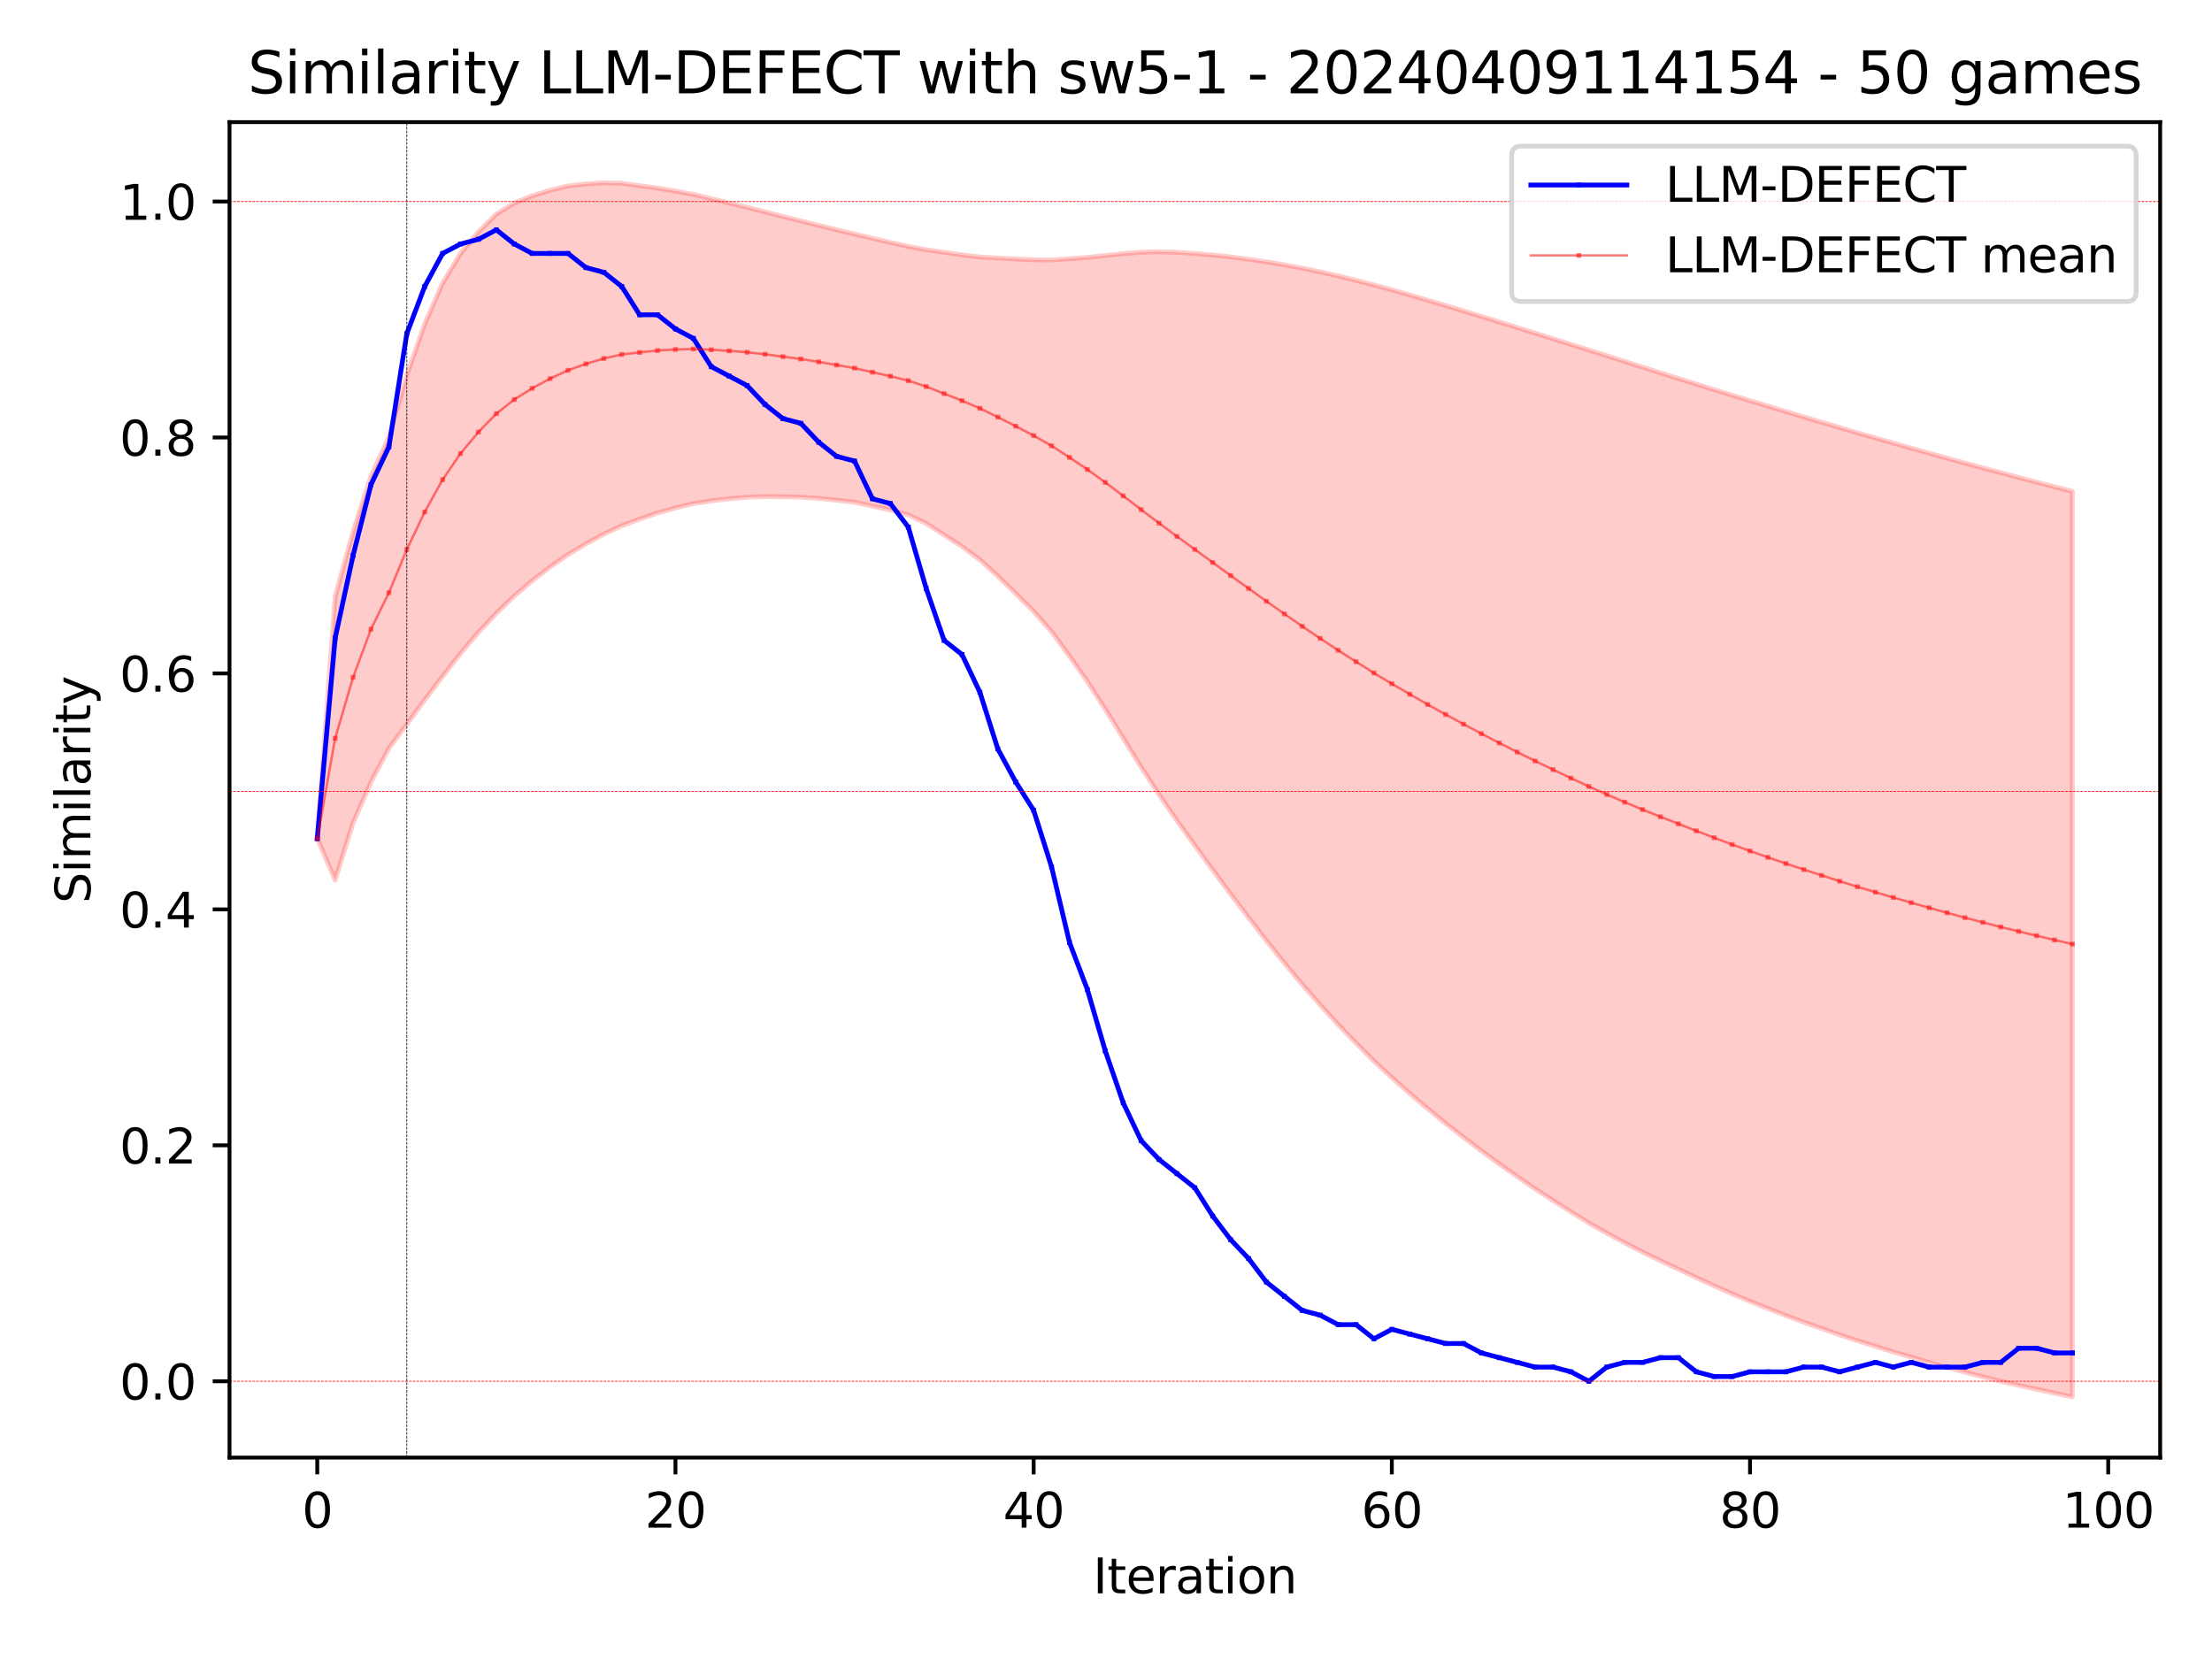 <?xml version="1.0" encoding="utf-8" standalone="no"?>
<!DOCTYPE svg PUBLIC "-//W3C//DTD SVG 1.1//EN"
  "http://www.w3.org/Graphics/SVG/1.1/DTD/svg11.dtd">
<svg xmlns:xlink="http://www.w3.org/1999/xlink" width="460.8pt" height="345.6pt" viewBox="0 0 460.8 345.6" xmlns="http://www.w3.org/2000/svg" version="1.1">
 <defs>
  <style type="text/css">*{stroke-linejoin: round; stroke-linecap: butt}</style>
 </defs>
 <g id="figure_1">
  <g id="patch_1">
   <path d="M 0 345.6 
L 460.8 345.6 
L 460.8 0 
L 0 0 
z
" style="fill: #ffffff"/>
  </g>
  <g id="axes_1">
   <g id="patch_2">
    <path d="M 47.81 303.64 
L 450 303.64 
L 450 25.44 
L 47.81 25.44 
z
" style="fill: #ffffff"/>
   </g>
   <g id="PolyCollection_1">
    <defs>
     <path id="m335856dd27" d="M 66.091 -170.91 
L 66.091 -170.91 
L 69.822 -221.342 
L 73.553 -234.829 
L 77.284 -246.41 
L 81.015 -254.537 
L 84.746 -267.532 
L 88.477 -278.115 
L 92.208 -286.637 
L 95.938 -292.795 
L 99.669 -297.332 
L 103.4 -301.007 
L 107.131 -303.309 
L 110.862 -304.806 
L 114.593 -305.964 
L 118.324 -306.871 
L 122.055 -307.289 
L 125.786 -307.515 
L 129.517 -307.431 
L 133.247 -306.913 
L 136.978 -306.425 
L 140.709 -305.796 
L 144.44 -305.11 
L 148.171 -304.219 
L 151.902 -303.318 
L 155.633 -302.415 
L 159.364 -301.464 
L 163.095 -300.505 
L 166.825 -299.583 
L 170.556 -298.65 
L 174.287 -297.73 
L 178.018 -296.843 
L 181.749 -295.956 
L 185.48 -295.098 
L 189.211 -294.272 
L 192.942 -293.577 
L 196.673 -293.047 
L 200.403 -292.51 
L 204.134 -292.077 
L 207.865 -291.849 
L 211.596 -291.659 
L 215.327 -291.468 
L 219.058 -291.447 
L 222.789 -291.702 
L 226.52 -291.981 
L 230.251 -292.37 
L 233.981 -292.768 
L 237.712 -293.065 
L 241.443 -293.155 
L 245.174 -293.052 
L 248.905 -292.793 
L 252.636 -292.474 
L 256.367 -292.078 
L 260.098 -291.596 
L 263.829 -291.06 
L 267.559 -290.439 
L 271.29 -289.747 
L 275.021 -288.963 
L 278.752 -288.118 
L 282.483 -287.196 
L 286.214 -286.247 
L 289.945 -285.218 
L 293.676 -284.156 
L 297.407 -283.068 
L 301.137 -281.958 
L 304.868 -280.822 
L 308.599 -279.682 
L 312.33 -278.53 
L 316.061 -277.371 
L 319.792 -276.206 
L 323.523 -275.032 
L 327.254 -273.857 
L 330.985 -272.687 
L 334.715 -271.499 
L 338.446 -270.308 
L 342.177 -269.12 
L 345.908 -267.933 
L 349.639 -266.752 
L 353.37 -265.586 
L 357.101 -264.429 
L 360.832 -263.278 
L 364.563 -262.133 
L 368.293 -260.995 
L 372.024 -259.867 
L 375.755 -258.746 
L 379.486 -257.636 
L 383.217 -256.537 
L 386.948 -255.447 
L 390.679 -254.367 
L 394.41 -253.299 
L 398.141 -252.242 
L 401.872 -251.196 
L 405.602 -250.161 
L 409.333 -249.137 
L 413.064 -248.124 
L 416.795 -247.123 
L 420.526 -246.134 
L 424.257 -245.158 
L 427.988 -244.192 
L 431.719 -243.237 
L 431.719 -54.605 
L 431.719 -54.605 
L 427.988 -55.389 
L 424.257 -56.197 
L 420.526 -57.01 
L 416.795 -57.85 
L 413.064 -58.778 
L 409.333 -59.736 
L 405.602 -60.748 
L 401.872 -61.793 
L 398.141 -62.873 
L 394.41 -63.968 
L 390.679 -65.123 
L 386.948 -66.295 
L 383.217 -67.532 
L 379.486 -68.838 
L 375.755 -70.166 
L 372.024 -71.543 
L 368.293 -72.997 
L 364.563 -74.506 
L 360.832 -76.072 
L 357.101 -77.727 
L 353.37 -79.448 
L 349.639 -81.209 
L 345.908 -82.954 
L 342.177 -84.772 
L 338.446 -86.696 
L 334.715 -88.703 
L 330.985 -90.829 
L 327.254 -93.149 
L 323.523 -95.507 
L 319.792 -97.94 
L 316.061 -100.489 
L 312.33 -103.125 
L 308.599 -105.854 
L 304.868 -108.683 
L 301.137 -111.579 
L 297.407 -114.629 
L 293.676 -117.803 
L 289.945 -121.112 
L 286.214 -124.566 
L 282.483 -128.318 
L 278.752 -132.158 
L 275.021 -136.243 
L 271.29 -140.494 
L 267.559 -144.984 
L 263.829 -149.628 
L 260.098 -154.444 
L 256.367 -159.331 
L 252.636 -164.361 
L 248.905 -169.487 
L 245.174 -174.656 
L 241.443 -180.084 
L 237.712 -185.815 
L 233.981 -191.827 
L 230.251 -197.845 
L 226.52 -203.616 
L 222.789 -208.935 
L 219.058 -214.001 
L 215.327 -218.259 
L 211.596 -221.97 
L 207.865 -225.581 
L 204.134 -228.991 
L 200.403 -231.755 
L 196.673 -234.156 
L 192.942 -236.564 
L 189.211 -238.342 
L 185.48 -239.366 
L 181.749 -240.166 
L 178.018 -240.981 
L 174.287 -241.385 
L 170.556 -241.776 
L 166.825 -242.038 
L 163.095 -242.108 
L 159.364 -242.142 
L 155.633 -242.027 
L 151.902 -241.702 
L 148.171 -241.26 
L 144.44 -240.689 
L 140.709 -239.792 
L 136.978 -238.735 
L 133.247 -237.463 
L 129.517 -236.074 
L 125.786 -234.323 
L 122.055 -232.304 
L 118.324 -230.048 
L 114.593 -227.477 
L 110.862 -224.622 
L 107.131 -221.437 
L 103.4 -217.849 
L 99.669 -213.865 
L 95.938 -209.478 
L 92.208 -204.727 
L 88.477 -199.785 
L 84.746 -194.709 
L 81.015 -189.715 
L 77.284 -182.655 
L 73.553 -174.165 
L 69.822 -162.258 
L 66.091 -170.91 
z
" style="stroke: #ff0000; stroke-opacity: 0.2"/>
    </defs>
    <g clip-path="url(#p6f18c25ecb)">
     <use xlink:href="#m335856dd27" x="0" y="345.6" style="fill: #ff0000; fill-opacity: 0.2; stroke: #ff0000; stroke-opacity: 0.2"/>
    </g>
   </g>
   <g id="matplotlib.axis_1">
    <g id="xtick_1">
     <g id="line2d_1">
      <defs>
       <path id="mb0221b4016" d="M 0 0 
L 0 3.5 
" style="stroke: #000000; stroke-width: 0.8"/>
      </defs>
      <g>
       <use xlink:href="#mb0221b4016" x="66.091" y="303.64" style="stroke: #000000; stroke-width: 0.8"/>
      </g>
     </g>
     <g id="text_1">
      <!-- 0 -->
      <g transform="translate(62.91 318.238) scale(0.1 -0.1)">
       <defs>
        <path id="DejaVuSans-30" d="M 2034 4250 
Q 1547 4250 1301 3770 
Q 1056 3291 1056 2328 
Q 1056 1369 1301 889 
Q 1547 409 2034 409 
Q 2525 409 2770 889 
Q 3016 1369 3016 2328 
Q 3016 3291 2770 3770 
Q 2525 4250 2034 4250 
z
M 2034 4750 
Q 2819 4750 3233 4129 
Q 3647 3509 3647 2328 
Q 3647 1150 3233 529 
Q 2819 -91 2034 -91 
Q 1250 -91 836 529 
Q 422 1150 422 2328 
Q 422 3509 836 4129 
Q 1250 4750 2034 4750 
z
" transform="scale(0.016)"/>
       </defs>
       <use xlink:href="#DejaVuSans-30"/>
      </g>
     </g>
    </g>
    <g id="xtick_2">
     <g id="line2d_2">
      <g>
       <use xlink:href="#mb0221b4016" x="140.709" y="303.64" style="stroke: #000000; stroke-width: 0.8"/>
      </g>
     </g>
     <g id="text_2">
      <!-- 20 -->
      <g transform="translate(134.347 318.238) scale(0.1 -0.1)">
       <defs>
        <path id="DejaVuSans-32" d="M 1228 531 
L 3431 531 
L 3431 0 
L 469 0 
L 469 531 
Q 828 903 1448 1529 
Q 2069 2156 2228 2338 
Q 2531 2678 2651 2914 
Q 2772 3150 2772 3378 
Q 2772 3750 2511 3984 
Q 2250 4219 1831 4219 
Q 1534 4219 1204 4116 
Q 875 4013 500 3803 
L 500 4441 
Q 881 4594 1212 4672 
Q 1544 4750 1819 4750 
Q 2544 4750 2975 4387 
Q 3406 4025 3406 3419 
Q 3406 3131 3298 2873 
Q 3191 2616 2906 2266 
Q 2828 2175 2409 1742 
Q 1991 1309 1228 531 
z
" transform="scale(0.016)"/>
       </defs>
       <use xlink:href="#DejaVuSans-32"/>
       <use xlink:href="#DejaVuSans-30" x="63.623"/>
      </g>
     </g>
    </g>
    <g id="xtick_3">
     <g id="line2d_3">
      <g>
       <use xlink:href="#mb0221b4016" x="215.327" y="303.64" style="stroke: #000000; stroke-width: 0.8"/>
      </g>
     </g>
     <g id="text_3">
      <!-- 40 -->
      <g transform="translate(208.964 318.238) scale(0.1 -0.1)">
       <defs>
        <path id="DejaVuSans-34" d="M 2419 4116 
L 825 1625 
L 2419 1625 
L 2419 4116 
z
M 2253 4666 
L 3047 4666 
L 3047 1625 
L 3713 1625 
L 3713 1100 
L 3047 1100 
L 3047 0 
L 2419 0 
L 2419 1100 
L 313 1100 
L 313 1709 
L 2253 4666 
z
" transform="scale(0.016)"/>
       </defs>
       <use xlink:href="#DejaVuSans-34"/>
       <use xlink:href="#DejaVuSans-30" x="63.623"/>
      </g>
     </g>
    </g>
    <g id="xtick_4">
     <g id="line2d_4">
      <g>
       <use xlink:href="#mb0221b4016" x="289.945" y="303.64" style="stroke: #000000; stroke-width: 0.8"/>
      </g>
     </g>
     <g id="text_4">
      <!-- 60 -->
      <g transform="translate(283.582 318.238) scale(0.1 -0.1)">
       <defs>
        <path id="DejaVuSans-36" d="M 2113 2584 
Q 1688 2584 1439 2293 
Q 1191 2003 1191 1497 
Q 1191 994 1439 701 
Q 1688 409 2113 409 
Q 2538 409 2786 701 
Q 3034 994 3034 1497 
Q 3034 2003 2786 2293 
Q 2538 2584 2113 2584 
z
M 3366 4563 
L 3366 3988 
Q 3128 4100 2886 4159 
Q 2644 4219 2406 4219 
Q 1781 4219 1451 3797 
Q 1122 3375 1075 2522 
Q 1259 2794 1537 2939 
Q 1816 3084 2150 3084 
Q 2853 3084 3261 2657 
Q 3669 2231 3669 1497 
Q 3669 778 3244 343 
Q 2819 -91 2113 -91 
Q 1303 -91 875 529 
Q 447 1150 447 2328 
Q 447 3434 972 4092 
Q 1497 4750 2381 4750 
Q 2619 4750 2861 4703 
Q 3103 4656 3366 4563 
z
" transform="scale(0.016)"/>
       </defs>
       <use xlink:href="#DejaVuSans-36"/>
       <use xlink:href="#DejaVuSans-30" x="63.623"/>
      </g>
     </g>
    </g>
    <g id="xtick_5">
     <g id="line2d_5">
      <g>
       <use xlink:href="#mb0221b4016" x="364.563" y="303.64" style="stroke: #000000; stroke-width: 0.8"/>
      </g>
     </g>
     <g id="text_5">
      <!-- 80 -->
      <g transform="translate(358.2 318.238) scale(0.1 -0.1)">
       <defs>
        <path id="DejaVuSans-38" d="M 2034 2216 
Q 1584 2216 1326 1975 
Q 1069 1734 1069 1313 
Q 1069 891 1326 650 
Q 1584 409 2034 409 
Q 2484 409 2743 651 
Q 3003 894 3003 1313 
Q 3003 1734 2745 1975 
Q 2488 2216 2034 2216 
z
M 1403 2484 
Q 997 2584 770 2862 
Q 544 3141 544 3541 
Q 544 4100 942 4425 
Q 1341 4750 2034 4750 
Q 2731 4750 3128 4425 
Q 3525 4100 3525 3541 
Q 3525 3141 3298 2862 
Q 3072 2584 2669 2484 
Q 3125 2378 3379 2068 
Q 3634 1759 3634 1313 
Q 3634 634 3220 271 
Q 2806 -91 2034 -91 
Q 1263 -91 848 271 
Q 434 634 434 1313 
Q 434 1759 690 2068 
Q 947 2378 1403 2484 
z
M 1172 3481 
Q 1172 3119 1398 2916 
Q 1625 2713 2034 2713 
Q 2441 2713 2670 2916 
Q 2900 3119 2900 3481 
Q 2900 3844 2670 4047 
Q 2441 4250 2034 4250 
Q 1625 4250 1398 4047 
Q 1172 3844 1172 3481 
z
" transform="scale(0.016)"/>
       </defs>
       <use xlink:href="#DejaVuSans-38"/>
       <use xlink:href="#DejaVuSans-30" x="63.623"/>
      </g>
     </g>
    </g>
    <g id="xtick_6">
     <g id="line2d_6">
      <g>
       <use xlink:href="#mb0221b4016" x="439.18" y="303.64" style="stroke: #000000; stroke-width: 0.8"/>
      </g>
     </g>
     <g id="text_6">
      <!-- 100 -->
      <g transform="translate(429.637 318.238) scale(0.1 -0.1)">
       <defs>
        <path id="DejaVuSans-31" d="M 794 531 
L 1825 531 
L 1825 4091 
L 703 3866 
L 703 4441 
L 1819 4666 
L 2450 4666 
L 2450 531 
L 3481 531 
L 3481 0 
L 794 0 
L 794 531 
z
" transform="scale(0.016)"/>
       </defs>
       <use xlink:href="#DejaVuSans-31"/>
       <use xlink:href="#DejaVuSans-30" x="63.623"/>
       <use xlink:href="#DejaVuSans-30" x="127.246"/>
      </g>
     </g>
    </g>
    <g id="text_7">
     <!-- Iteration -->
     <g transform="translate(227.696 331.917) scale(0.1 -0.1)">
      <defs>
       <path id="DejaVuSans-49" d="M 628 4666 
L 1259 4666 
L 1259 0 
L 628 0 
L 628 4666 
z
" transform="scale(0.016)"/>
       <path id="DejaVuSans-74" d="M 1172 4494 
L 1172 3500 
L 2356 3500 
L 2356 3053 
L 1172 3053 
L 1172 1153 
Q 1172 725 1289 603 
Q 1406 481 1766 481 
L 2356 481 
L 2356 0 
L 1766 0 
Q 1100 0 847 248 
Q 594 497 594 1153 
L 594 3053 
L 172 3053 
L 172 3500 
L 594 3500 
L 594 4494 
L 1172 4494 
z
" transform="scale(0.016)"/>
       <path id="DejaVuSans-65" d="M 3597 1894 
L 3597 1613 
L 953 1613 
Q 991 1019 1311 708 
Q 1631 397 2203 397 
Q 2534 397 2845 478 
Q 3156 559 3463 722 
L 3463 178 
Q 3153 47 2828 -22 
Q 2503 -91 2169 -91 
Q 1331 -91 842 396 
Q 353 884 353 1716 
Q 353 2575 817 3079 
Q 1281 3584 2069 3584 
Q 2775 3584 3186 3129 
Q 3597 2675 3597 1894 
z
M 3022 2063 
Q 3016 2534 2758 2815 
Q 2500 3097 2075 3097 
Q 1594 3097 1305 2825 
Q 1016 2553 972 2059 
L 3022 2063 
z
" transform="scale(0.016)"/>
       <path id="DejaVuSans-72" d="M 2631 2963 
Q 2534 3019 2420 3045 
Q 2306 3072 2169 3072 
Q 1681 3072 1420 2755 
Q 1159 2438 1159 1844 
L 1159 0 
L 581 0 
L 581 3500 
L 1159 3500 
L 1159 2956 
Q 1341 3275 1631 3429 
Q 1922 3584 2338 3584 
Q 2397 3584 2469 3576 
Q 2541 3569 2628 3553 
L 2631 2963 
z
" transform="scale(0.016)"/>
       <path id="DejaVuSans-61" d="M 2194 1759 
Q 1497 1759 1228 1600 
Q 959 1441 959 1056 
Q 959 750 1161 570 
Q 1363 391 1709 391 
Q 2188 391 2477 730 
Q 2766 1069 2766 1631 
L 2766 1759 
L 2194 1759 
z
M 3341 1997 
L 3341 0 
L 2766 0 
L 2766 531 
Q 2569 213 2275 61 
Q 1981 -91 1556 -91 
Q 1019 -91 701 211 
Q 384 513 384 1019 
Q 384 1609 779 1909 
Q 1175 2209 1959 2209 
L 2766 2209 
L 2766 2266 
Q 2766 2663 2505 2880 
Q 2244 3097 1772 3097 
Q 1472 3097 1187 3025 
Q 903 2953 641 2809 
L 641 3341 
Q 956 3463 1253 3523 
Q 1550 3584 1831 3584 
Q 2591 3584 2966 3190 
Q 3341 2797 3341 1997 
z
" transform="scale(0.016)"/>
       <path id="DejaVuSans-69" d="M 603 3500 
L 1178 3500 
L 1178 0 
L 603 0 
L 603 3500 
z
M 603 4863 
L 1178 4863 
L 1178 4134 
L 603 4134 
L 603 4863 
z
" transform="scale(0.016)"/>
       <path id="DejaVuSans-6f" d="M 1959 3097 
Q 1497 3097 1228 2736 
Q 959 2375 959 1747 
Q 959 1119 1226 758 
Q 1494 397 1959 397 
Q 2419 397 2687 759 
Q 2956 1122 2956 1747 
Q 2956 2369 2687 2733 
Q 2419 3097 1959 3097 
z
M 1959 3584 
Q 2709 3584 3137 3096 
Q 3566 2609 3566 1747 
Q 3566 888 3137 398 
Q 2709 -91 1959 -91 
Q 1206 -91 779 398 
Q 353 888 353 1747 
Q 353 2609 779 3096 
Q 1206 3584 1959 3584 
z
" transform="scale(0.016)"/>
       <path id="DejaVuSans-6e" d="M 3513 2113 
L 3513 0 
L 2938 0 
L 2938 2094 
Q 2938 2591 2744 2837 
Q 2550 3084 2163 3084 
Q 1697 3084 1428 2787 
Q 1159 2491 1159 1978 
L 1159 0 
L 581 0 
L 581 3500 
L 1159 3500 
L 1159 2956 
Q 1366 3272 1645 3428 
Q 1925 3584 2291 3584 
Q 2894 3584 3203 3211 
Q 3513 2838 3513 2113 
z
" transform="scale(0.016)"/>
      </defs>
      <use xlink:href="#DejaVuSans-49"/>
      <use xlink:href="#DejaVuSans-74" x="29.492"/>
      <use xlink:href="#DejaVuSans-65" x="68.701"/>
      <use xlink:href="#DejaVuSans-72" x="130.225"/>
      <use xlink:href="#DejaVuSans-61" x="171.338"/>
      <use xlink:href="#DejaVuSans-74" x="232.617"/>
      <use xlink:href="#DejaVuSans-69" x="271.826"/>
      <use xlink:href="#DejaVuSans-6f" x="299.609"/>
      <use xlink:href="#DejaVuSans-6e" x="360.791"/>
     </g>
    </g>
   </g>
   <g id="matplotlib.axis_2">
    <g id="ytick_1">
     <g id="line2d_7">
      <defs>
       <path id="m6aa9e6d5cc" d="M 0 0 
L -3.5 0 
" style="stroke: #000000; stroke-width: 0.8"/>
      </defs>
      <g>
       <use xlink:href="#m6aa9e6d5cc" x="47.81" y="287.738" style="stroke: #000000; stroke-width: 0.8"/>
      </g>
     </g>
     <g id="text_8">
      <!-- 0.0 -->
      <g transform="translate(24.907 291.537) scale(0.1 -0.1)">
       <defs>
        <path id="DejaVuSans-2e" d="M 684 794 
L 1344 794 
L 1344 0 
L 684 0 
L 684 794 
z
" transform="scale(0.016)"/>
       </defs>
       <use xlink:href="#DejaVuSans-30"/>
       <use xlink:href="#DejaVuSans-2e" x="63.623"/>
       <use xlink:href="#DejaVuSans-30" x="95.41"/>
      </g>
     </g>
    </g>
    <g id="ytick_2">
     <g id="line2d_8">
      <g>
       <use xlink:href="#m6aa9e6d5cc" x="47.81" y="238.587" style="stroke: #000000; stroke-width: 0.8"/>
      </g>
     </g>
     <g id="text_9">
      <!-- 0.2 -->
      <g transform="translate(24.907 242.386) scale(0.1 -0.1)">
       <use xlink:href="#DejaVuSans-30"/>
       <use xlink:href="#DejaVuSans-2e" x="63.623"/>
       <use xlink:href="#DejaVuSans-32" x="95.41"/>
      </g>
     </g>
    </g>
    <g id="ytick_3">
     <g id="line2d_9">
      <g>
       <use xlink:href="#m6aa9e6d5cc" x="47.81" y="189.435" style="stroke: #000000; stroke-width: 0.8"/>
      </g>
     </g>
     <g id="text_10">
      <!-- 0.4 -->
      <g transform="translate(24.907 193.234) scale(0.1 -0.1)">
       <use xlink:href="#DejaVuSans-30"/>
       <use xlink:href="#DejaVuSans-2e" x="63.623"/>
       <use xlink:href="#DejaVuSans-34" x="95.41"/>
      </g>
     </g>
    </g>
    <g id="ytick_4">
     <g id="line2d_10">
      <g>
       <use xlink:href="#m6aa9e6d5cc" x="47.81" y="140.284" style="stroke: #000000; stroke-width: 0.8"/>
      </g>
     </g>
     <g id="text_11">
      <!-- 0.6 -->
      <g transform="translate(24.907 144.083) scale(0.1 -0.1)">
       <use xlink:href="#DejaVuSans-30"/>
       <use xlink:href="#DejaVuSans-2e" x="63.623"/>
       <use xlink:href="#DejaVuSans-36" x="95.41"/>
      </g>
     </g>
    </g>
    <g id="ytick_5">
     <g id="line2d_11">
      <g>
       <use xlink:href="#m6aa9e6d5cc" x="47.81" y="91.132" style="stroke: #000000; stroke-width: 0.8"/>
      </g>
     </g>
     <g id="text_12">
      <!-- 0.8 -->
      <g transform="translate(24.907 94.932) scale(0.1 -0.1)">
       <use xlink:href="#DejaVuSans-30"/>
       <use xlink:href="#DejaVuSans-2e" x="63.623"/>
       <use xlink:href="#DejaVuSans-38" x="95.41"/>
      </g>
     </g>
    </g>
    <g id="ytick_6">
     <g id="line2d_12">
      <g>
       <use xlink:href="#m6aa9e6d5cc" x="47.81" y="41.981" style="stroke: #000000; stroke-width: 0.8"/>
      </g>
     </g>
     <g id="text_13">
      <!-- 1.0 -->
      <g transform="translate(24.907 45.78) scale(0.1 -0.1)">
       <use xlink:href="#DejaVuSans-31"/>
       <use xlink:href="#DejaVuSans-2e" x="63.623"/>
       <use xlink:href="#DejaVuSans-30" x="95.41"/>
      </g>
     </g>
    </g>
    <g id="text_14">
     <!-- Similarity -->
     <g transform="translate(18.827 188.18) rotate(-90) scale(0.1 -0.1)">
      <defs>
       <path id="DejaVuSans-53" d="M 3425 4513 
L 3425 3897 
Q 3066 4069 2747 4153 
Q 2428 4238 2131 4238 
Q 1616 4238 1336 4038 
Q 1056 3838 1056 3469 
Q 1056 3159 1242 3001 
Q 1428 2844 1947 2747 
L 2328 2669 
Q 3034 2534 3370 2195 
Q 3706 1856 3706 1288 
Q 3706 609 3251 259 
Q 2797 -91 1919 -91 
Q 1588 -91 1214 -16 
Q 841 59 441 206 
L 441 856 
Q 825 641 1194 531 
Q 1563 422 1919 422 
Q 2459 422 2753 634 
Q 3047 847 3047 1241 
Q 3047 1584 2836 1778 
Q 2625 1972 2144 2069 
L 1759 2144 
Q 1053 2284 737 2584 
Q 422 2884 422 3419 
Q 422 4038 858 4394 
Q 1294 4750 2059 4750 
Q 2388 4750 2728 4690 
Q 3069 4631 3425 4513 
z
" transform="scale(0.016)"/>
       <path id="DejaVuSans-6d" d="M 3328 2828 
Q 3544 3216 3844 3400 
Q 4144 3584 4550 3584 
Q 5097 3584 5394 3201 
Q 5691 2819 5691 2113 
L 5691 0 
L 5113 0 
L 5113 2094 
Q 5113 2597 4934 2840 
Q 4756 3084 4391 3084 
Q 3944 3084 3684 2787 
Q 3425 2491 3425 1978 
L 3425 0 
L 2847 0 
L 2847 2094 
Q 2847 2600 2669 2842 
Q 2491 3084 2119 3084 
Q 1678 3084 1418 2786 
Q 1159 2488 1159 1978 
L 1159 0 
L 581 0 
L 581 3500 
L 1159 3500 
L 1159 2956 
Q 1356 3278 1631 3431 
Q 1906 3584 2284 3584 
Q 2666 3584 2933 3390 
Q 3200 3197 3328 2828 
z
" transform="scale(0.016)"/>
       <path id="DejaVuSans-6c" d="M 603 4863 
L 1178 4863 
L 1178 0 
L 603 0 
L 603 4863 
z
" transform="scale(0.016)"/>
       <path id="DejaVuSans-79" d="M 2059 -325 
Q 1816 -950 1584 -1140 
Q 1353 -1331 966 -1331 
L 506 -1331 
L 506 -850 
L 844 -850 
Q 1081 -850 1212 -737 
Q 1344 -625 1503 -206 
L 1606 56 
L 191 3500 
L 800 3500 
L 1894 763 
L 2988 3500 
L 3597 3500 
L 2059 -325 
z
" transform="scale(0.016)"/>
      </defs>
      <use xlink:href="#DejaVuSans-53"/>
      <use xlink:href="#DejaVuSans-69" x="63.477"/>
      <use xlink:href="#DejaVuSans-6d" x="91.26"/>
      <use xlink:href="#DejaVuSans-69" x="188.672"/>
      <use xlink:href="#DejaVuSans-6c" x="216.455"/>
      <use xlink:href="#DejaVuSans-61" x="244.238"/>
      <use xlink:href="#DejaVuSans-72" x="305.518"/>
      <use xlink:href="#DejaVuSans-69" x="346.631"/>
      <use xlink:href="#DejaVuSans-74" x="374.414"/>
      <use xlink:href="#DejaVuSans-79" x="413.623"/>
     </g>
    </g>
   </g>
   <g id="line2d_13">
    <path d="M 66.091 174.69 
L 69.822 132.911 
L 73.553 115.708 
L 77.284 100.963 
L 81.015 93.098 
L 84.746 69.506 
L 88.477 59.675 
L 92.208 52.794 
L 95.938 50.828 
L 99.669 49.845 
L 103.4 47.879 
L 107.131 50.828 
L 110.862 52.794 
L 114.593 52.794 
L 118.324 52.794 
L 122.055 55.743 
L 125.786 56.726 
L 129.517 59.675 
L 133.247 65.574 
L 136.978 65.574 
L 140.709 68.523 
L 144.44 70.489 
L 148.171 76.387 
L 151.902 78.353 
L 155.633 80.319 
L 159.364 84.251 
L 163.095 87.2 
L 166.825 88.183 
L 170.556 92.115 
L 174.287 95.064 
L 178.018 96.047 
L 181.749 103.912 
L 185.48 104.895 
L 189.211 109.81 
L 192.942 122.589 
L 196.673 133.403 
L 200.403 136.352 
L 204.134 144.216 
L 207.865 156.012 
L 211.596 162.893 
L 215.327 168.792 
L 219.058 180.588 
L 222.789 196.316 
L 226.52 206.147 
L 230.251 218.926 
L 233.981 229.739 
L 237.712 237.604 
L 241.443 241.536 
L 245.174 244.485 
L 248.905 247.434 
L 252.636 253.332 
L 256.367 258.247 
L 260.098 262.179 
L 263.829 267.094 
L 267.559 270.044 
L 271.29 272.993 
L 275.021 273.976 
L 278.752 275.942 
L 282.483 275.942 
L 286.214 278.891 
L 289.945 276.925 
L 293.676 277.908 
L 297.407 278.891 
L 301.137 279.874 
L 304.868 279.874 
L 308.599 281.84 
L 312.33 282.823 
L 316.061 283.806 
L 319.792 284.789 
L 323.523 284.789 
L 327.254 285.772 
L 330.985 287.738 
L 334.715 284.789 
L 338.446 283.806 
L 342.177 283.806 
L 345.908 282.823 
L 349.639 282.823 
L 353.37 285.772 
L 357.101 286.755 
L 360.832 286.755 
L 364.563 285.772 
L 368.293 285.772 
L 372.024 285.772 
L 375.755 284.789 
L 379.486 284.789 
L 383.217 285.772 
L 386.948 284.789 
L 390.679 283.806 
L 394.41 284.789 
L 398.141 283.806 
L 401.872 284.789 
L 405.602 284.789 
L 409.333 284.789 
L 413.064 283.806 
L 416.795 283.806 
L 420.526 280.857 
L 424.257 280.857 
L 427.988 281.84 
L 431.719 281.84 
" clip-path="url(#p6f18c25ecb)" style="fill: none; stroke: #0000ff; stroke-linecap: square"/>
    <defs>
     <path id="m120e26277c" d="M -0.5 0.5 
L 0.5 0.5 
L 0.5 -0.5 
L -0.5 -0.5 
z
"/>
    </defs>
    <g clip-path="url(#p6f18c25ecb)">
     <use xlink:href="#m120e26277c" x="66.091" y="174.69" style="fill: #0000ff"/>
     <use xlink:href="#m120e26277c" x="69.822" y="132.911" style="fill: #0000ff"/>
     <use xlink:href="#m120e26277c" x="73.553" y="115.708" style="fill: #0000ff"/>
     <use xlink:href="#m120e26277c" x="77.284" y="100.963" style="fill: #0000ff"/>
     <use xlink:href="#m120e26277c" x="81.015" y="93.098" style="fill: #0000ff"/>
     <use xlink:href="#m120e26277c" x="84.746" y="69.506" style="fill: #0000ff"/>
     <use xlink:href="#m120e26277c" x="88.477" y="59.675" style="fill: #0000ff"/>
     <use xlink:href="#m120e26277c" x="92.208" y="52.794" style="fill: #0000ff"/>
     <use xlink:href="#m120e26277c" x="95.938" y="50.828" style="fill: #0000ff"/>
     <use xlink:href="#m120e26277c" x="99.669" y="49.845" style="fill: #0000ff"/>
     <use xlink:href="#m120e26277c" x="103.4" y="47.879" style="fill: #0000ff"/>
     <use xlink:href="#m120e26277c" x="107.131" y="50.828" style="fill: #0000ff"/>
     <use xlink:href="#m120e26277c" x="110.862" y="52.794" style="fill: #0000ff"/>
     <use xlink:href="#m120e26277c" x="114.593" y="52.794" style="fill: #0000ff"/>
     <use xlink:href="#m120e26277c" x="118.324" y="52.794" style="fill: #0000ff"/>
     <use xlink:href="#m120e26277c" x="122.055" y="55.743" style="fill: #0000ff"/>
     <use xlink:href="#m120e26277c" x="125.786" y="56.726" style="fill: #0000ff"/>
     <use xlink:href="#m120e26277c" x="129.517" y="59.675" style="fill: #0000ff"/>
     <use xlink:href="#m120e26277c" x="133.247" y="65.574" style="fill: #0000ff"/>
     <use xlink:href="#m120e26277c" x="136.978" y="65.574" style="fill: #0000ff"/>
     <use xlink:href="#m120e26277c" x="140.709" y="68.523" style="fill: #0000ff"/>
     <use xlink:href="#m120e26277c" x="144.44" y="70.489" style="fill: #0000ff"/>
     <use xlink:href="#m120e26277c" x="148.171" y="76.387" style="fill: #0000ff"/>
     <use xlink:href="#m120e26277c" x="151.902" y="78.353" style="fill: #0000ff"/>
     <use xlink:href="#m120e26277c" x="155.633" y="80.319" style="fill: #0000ff"/>
     <use xlink:href="#m120e26277c" x="159.364" y="84.251" style="fill: #0000ff"/>
     <use xlink:href="#m120e26277c" x="163.095" y="87.2" style="fill: #0000ff"/>
     <use xlink:href="#m120e26277c" x="166.825" y="88.183" style="fill: #0000ff"/>
     <use xlink:href="#m120e26277c" x="170.556" y="92.115" style="fill: #0000ff"/>
     <use xlink:href="#m120e26277c" x="174.287" y="95.064" style="fill: #0000ff"/>
     <use xlink:href="#m120e26277c" x="178.018" y="96.047" style="fill: #0000ff"/>
     <use xlink:href="#m120e26277c" x="181.749" y="103.912" style="fill: #0000ff"/>
     <use xlink:href="#m120e26277c" x="185.48" y="104.895" style="fill: #0000ff"/>
     <use xlink:href="#m120e26277c" x="189.211" y="109.81" style="fill: #0000ff"/>
     <use xlink:href="#m120e26277c" x="192.942" y="122.589" style="fill: #0000ff"/>
     <use xlink:href="#m120e26277c" x="196.673" y="133.403" style="fill: #0000ff"/>
     <use xlink:href="#m120e26277c" x="200.403" y="136.352" style="fill: #0000ff"/>
     <use xlink:href="#m120e26277c" x="204.134" y="144.216" style="fill: #0000ff"/>
     <use xlink:href="#m120e26277c" x="207.865" y="156.012" style="fill: #0000ff"/>
     <use xlink:href="#m120e26277c" x="211.596" y="162.893" style="fill: #0000ff"/>
     <use xlink:href="#m120e26277c" x="215.327" y="168.792" style="fill: #0000ff"/>
     <use xlink:href="#m120e26277c" x="219.058" y="180.588" style="fill: #0000ff"/>
     <use xlink:href="#m120e26277c" x="222.789" y="196.316" style="fill: #0000ff"/>
     <use xlink:href="#m120e26277c" x="226.52" y="206.147" style="fill: #0000ff"/>
     <use xlink:href="#m120e26277c" x="230.251" y="218.926" style="fill: #0000ff"/>
     <use xlink:href="#m120e26277c" x="233.981" y="229.739" style="fill: #0000ff"/>
     <use xlink:href="#m120e26277c" x="237.712" y="237.604" style="fill: #0000ff"/>
     <use xlink:href="#m120e26277c" x="241.443" y="241.536" style="fill: #0000ff"/>
     <use xlink:href="#m120e26277c" x="245.174" y="244.485" style="fill: #0000ff"/>
     <use xlink:href="#m120e26277c" x="248.905" y="247.434" style="fill: #0000ff"/>
     <use xlink:href="#m120e26277c" x="252.636" y="253.332" style="fill: #0000ff"/>
     <use xlink:href="#m120e26277c" x="256.367" y="258.247" style="fill: #0000ff"/>
     <use xlink:href="#m120e26277c" x="260.098" y="262.179" style="fill: #0000ff"/>
     <use xlink:href="#m120e26277c" x="263.829" y="267.094" style="fill: #0000ff"/>
     <use xlink:href="#m120e26277c" x="267.559" y="270.044" style="fill: #0000ff"/>
     <use xlink:href="#m120e26277c" x="271.29" y="272.993" style="fill: #0000ff"/>
     <use xlink:href="#m120e26277c" x="275.021" y="273.976" style="fill: #0000ff"/>
     <use xlink:href="#m120e26277c" x="278.752" y="275.942" style="fill: #0000ff"/>
     <use xlink:href="#m120e26277c" x="282.483" y="275.942" style="fill: #0000ff"/>
     <use xlink:href="#m120e26277c" x="286.214" y="278.891" style="fill: #0000ff"/>
     <use xlink:href="#m120e26277c" x="289.945" y="276.925" style="fill: #0000ff"/>
     <use xlink:href="#m120e26277c" x="293.676" y="277.908" style="fill: #0000ff"/>
     <use xlink:href="#m120e26277c" x="297.407" y="278.891" style="fill: #0000ff"/>
     <use xlink:href="#m120e26277c" x="301.137" y="279.874" style="fill: #0000ff"/>
     <use xlink:href="#m120e26277c" x="304.868" y="279.874" style="fill: #0000ff"/>
     <use xlink:href="#m120e26277c" x="308.599" y="281.84" style="fill: #0000ff"/>
     <use xlink:href="#m120e26277c" x="312.33" y="282.823" style="fill: #0000ff"/>
     <use xlink:href="#m120e26277c" x="316.061" y="283.806" style="fill: #0000ff"/>
     <use xlink:href="#m120e26277c" x="319.792" y="284.789" style="fill: #0000ff"/>
     <use xlink:href="#m120e26277c" x="323.523" y="284.789" style="fill: #0000ff"/>
     <use xlink:href="#m120e26277c" x="327.254" y="285.772" style="fill: #0000ff"/>
     <use xlink:href="#m120e26277c" x="330.985" y="287.738" style="fill: #0000ff"/>
     <use xlink:href="#m120e26277c" x="334.715" y="284.789" style="fill: #0000ff"/>
     <use xlink:href="#m120e26277c" x="338.446" y="283.806" style="fill: #0000ff"/>
     <use xlink:href="#m120e26277c" x="342.177" y="283.806" style="fill: #0000ff"/>
     <use xlink:href="#m120e26277c" x="345.908" y="282.823" style="fill: #0000ff"/>
     <use xlink:href="#m120e26277c" x="349.639" y="282.823" style="fill: #0000ff"/>
     <use xlink:href="#m120e26277c" x="353.37" y="285.772" style="fill: #0000ff"/>
     <use xlink:href="#m120e26277c" x="357.101" y="286.755" style="fill: #0000ff"/>
     <use xlink:href="#m120e26277c" x="360.832" y="286.755" style="fill: #0000ff"/>
     <use xlink:href="#m120e26277c" x="364.563" y="285.772" style="fill: #0000ff"/>
     <use xlink:href="#m120e26277c" x="368.293" y="285.772" style="fill: #0000ff"/>
     <use xlink:href="#m120e26277c" x="372.024" y="285.772" style="fill: #0000ff"/>
     <use xlink:href="#m120e26277c" x="375.755" y="284.789" style="fill: #0000ff"/>
     <use xlink:href="#m120e26277c" x="379.486" y="284.789" style="fill: #0000ff"/>
     <use xlink:href="#m120e26277c" x="383.217" y="285.772" style="fill: #0000ff"/>
     <use xlink:href="#m120e26277c" x="386.948" y="284.789" style="fill: #0000ff"/>
     <use xlink:href="#m120e26277c" x="390.679" y="283.806" style="fill: #0000ff"/>
     <use xlink:href="#m120e26277c" x="394.41" y="284.789" style="fill: #0000ff"/>
     <use xlink:href="#m120e26277c" x="398.141" y="283.806" style="fill: #0000ff"/>
     <use xlink:href="#m120e26277c" x="401.872" y="284.789" style="fill: #0000ff"/>
     <use xlink:href="#m120e26277c" x="405.602" y="284.789" style="fill: #0000ff"/>
     <use xlink:href="#m120e26277c" x="409.333" y="284.789" style="fill: #0000ff"/>
     <use xlink:href="#m120e26277c" x="413.064" y="283.806" style="fill: #0000ff"/>
     <use xlink:href="#m120e26277c" x="416.795" y="283.806" style="fill: #0000ff"/>
     <use xlink:href="#m120e26277c" x="420.526" y="280.857" style="fill: #0000ff"/>
     <use xlink:href="#m120e26277c" x="424.257" y="280.857" style="fill: #0000ff"/>
     <use xlink:href="#m120e26277c" x="427.988" y="281.84" style="fill: #0000ff"/>
     <use xlink:href="#m120e26277c" x="431.719" y="281.84" style="fill: #0000ff"/>
    </g>
   </g>
   <g id="line2d_14">
    <path d="M 66.091 174.69 
L 69.822 153.8 
L 73.553 141.103 
L 77.284 131.068 
L 81.015 123.474 
L 84.746 114.479 
L 88.477 106.65 
L 92.208 99.918 
L 95.938 94.464 
L 99.669 90.002 
L 103.4 86.172 
L 107.131 83.227 
L 110.862 80.886 
L 114.593 78.88 
L 118.324 77.141 
L 122.055 75.803 
L 125.786 74.681 
L 129.517 73.847 
L 133.247 73.412 
L 136.978 73.02 
L 140.709 72.806 
L 144.44 72.701 
L 148.171 72.861 
L 151.902 73.09 
L 155.633 73.379 
L 159.364 73.797 
L 163.095 74.293 
L 166.825 74.789 
L 170.556 75.387 
L 174.287 76.043 
L 178.018 76.688 
L 181.749 77.539 
L 185.48 78.368 
L 189.211 79.293 
L 192.942 80.53 
L 196.673 81.998 
L 200.403 83.467 
L 204.134 85.066 
L 207.865 86.885 
L 211.596 88.785 
L 215.327 90.737 
L 219.058 92.876 
L 222.789 95.282 
L 226.52 97.801 
L 230.251 100.493 
L 233.981 103.303 
L 237.712 106.16 
L 241.443 108.98 
L 245.174 111.746 
L 248.905 114.46 
L 252.636 117.183 
L 256.367 119.895 
L 260.098 122.58 
L 263.829 125.256 
L 267.559 127.889 
L 271.29 130.48 
L 275.021 132.997 
L 278.752 135.462 
L 282.483 137.843 
L 286.214 140.194 
L 289.945 142.435 
L 293.676 144.62 
L 297.407 146.751 
L 301.137 148.831 
L 304.868 150.848 
L 308.599 152.832 
L 312.33 154.772 
L 316.061 156.67 
L 319.792 158.527 
L 323.523 160.331 
L 327.254 162.097 
L 330.985 163.842 
L 334.715 165.499 
L 338.446 167.098 
L 342.177 168.654 
L 345.908 170.156 
L 349.639 171.619 
L 353.37 173.083 
L 357.101 174.522 
L 360.832 175.925 
L 364.563 177.281 
L 368.293 178.604 
L 372.024 179.895 
L 375.755 181.144 
L 379.486 182.363 
L 383.217 183.566 
L 386.948 184.729 
L 390.679 185.855 
L 394.41 186.967 
L 398.141 188.043 
L 401.872 189.106 
L 405.602 190.146 
L 409.333 191.163 
L 413.064 192.149 
L 416.795 193.114 
L 420.526 194.028 
L 424.257 194.923 
L 427.988 195.81 
L 431.719 196.679 
" clip-path="url(#p6f18c25ecb)" style="fill: none; stroke: #ff0000; stroke-opacity: 0.5; stroke-width: 0.5; stroke-linecap: square"/>
    <defs>
     <path id="m1617c8f10a" d="M -0.5 0.5 
L 0.5 0.5 
L 0.5 -0.5 
L -0.5 -0.5 
z
"/>
    </defs>
    <g clip-path="url(#p6f18c25ecb)">
     <use xlink:href="#m1617c8f10a" x="66.091" y="174.69" style="fill: #ff0000; fill-opacity: 0.5"/>
     <use xlink:href="#m1617c8f10a" x="69.822" y="153.8" style="fill: #ff0000; fill-opacity: 0.5"/>
     <use xlink:href="#m1617c8f10a" x="73.553" y="141.103" style="fill: #ff0000; fill-opacity: 0.5"/>
     <use xlink:href="#m1617c8f10a" x="77.284" y="131.068" style="fill: #ff0000; fill-opacity: 0.5"/>
     <use xlink:href="#m1617c8f10a" x="81.015" y="123.474" style="fill: #ff0000; fill-opacity: 0.5"/>
     <use xlink:href="#m1617c8f10a" x="84.746" y="114.479" style="fill: #ff0000; fill-opacity: 0.5"/>
     <use xlink:href="#m1617c8f10a" x="88.477" y="106.65" style="fill: #ff0000; fill-opacity: 0.5"/>
     <use xlink:href="#m1617c8f10a" x="92.208" y="99.918" style="fill: #ff0000; fill-opacity: 0.5"/>
     <use xlink:href="#m1617c8f10a" x="95.938" y="94.464" style="fill: #ff0000; fill-opacity: 0.5"/>
     <use xlink:href="#m1617c8f10a" x="99.669" y="90.002" style="fill: #ff0000; fill-opacity: 0.5"/>
     <use xlink:href="#m1617c8f10a" x="103.4" y="86.172" style="fill: #ff0000; fill-opacity: 0.5"/>
     <use xlink:href="#m1617c8f10a" x="107.131" y="83.227" style="fill: #ff0000; fill-opacity: 0.5"/>
     <use xlink:href="#m1617c8f10a" x="110.862" y="80.886" style="fill: #ff0000; fill-opacity: 0.5"/>
     <use xlink:href="#m1617c8f10a" x="114.593" y="78.88" style="fill: #ff0000; fill-opacity: 0.5"/>
     <use xlink:href="#m1617c8f10a" x="118.324" y="77.141" style="fill: #ff0000; fill-opacity: 0.5"/>
     <use xlink:href="#m1617c8f10a" x="122.055" y="75.803" style="fill: #ff0000; fill-opacity: 0.5"/>
     <use xlink:href="#m1617c8f10a" x="125.786" y="74.681" style="fill: #ff0000; fill-opacity: 0.5"/>
     <use xlink:href="#m1617c8f10a" x="129.517" y="73.847" style="fill: #ff0000; fill-opacity: 0.5"/>
     <use xlink:href="#m1617c8f10a" x="133.247" y="73.412" style="fill: #ff0000; fill-opacity: 0.5"/>
     <use xlink:href="#m1617c8f10a" x="136.978" y="73.02" style="fill: #ff0000; fill-opacity: 0.5"/>
     <use xlink:href="#m1617c8f10a" x="140.709" y="72.806" style="fill: #ff0000; fill-opacity: 0.5"/>
     <use xlink:href="#m1617c8f10a" x="144.44" y="72.701" style="fill: #ff0000; fill-opacity: 0.5"/>
     <use xlink:href="#m1617c8f10a" x="148.171" y="72.861" style="fill: #ff0000; fill-opacity: 0.5"/>
     <use xlink:href="#m1617c8f10a" x="151.902" y="73.09" style="fill: #ff0000; fill-opacity: 0.5"/>
     <use xlink:href="#m1617c8f10a" x="155.633" y="73.379" style="fill: #ff0000; fill-opacity: 0.5"/>
     <use xlink:href="#m1617c8f10a" x="159.364" y="73.797" style="fill: #ff0000; fill-opacity: 0.5"/>
     <use xlink:href="#m1617c8f10a" x="163.095" y="74.293" style="fill: #ff0000; fill-opacity: 0.5"/>
     <use xlink:href="#m1617c8f10a" x="166.825" y="74.789" style="fill: #ff0000; fill-opacity: 0.5"/>
     <use xlink:href="#m1617c8f10a" x="170.556" y="75.387" style="fill: #ff0000; fill-opacity: 0.5"/>
     <use xlink:href="#m1617c8f10a" x="174.287" y="76.043" style="fill: #ff0000; fill-opacity: 0.5"/>
     <use xlink:href="#m1617c8f10a" x="178.018" y="76.688" style="fill: #ff0000; fill-opacity: 0.5"/>
     <use xlink:href="#m1617c8f10a" x="181.749" y="77.539" style="fill: #ff0000; fill-opacity: 0.5"/>
     <use xlink:href="#m1617c8f10a" x="185.48" y="78.368" style="fill: #ff0000; fill-opacity: 0.5"/>
     <use xlink:href="#m1617c8f10a" x="189.211" y="79.293" style="fill: #ff0000; fill-opacity: 0.5"/>
     <use xlink:href="#m1617c8f10a" x="192.942" y="80.53" style="fill: #ff0000; fill-opacity: 0.5"/>
     <use xlink:href="#m1617c8f10a" x="196.673" y="81.998" style="fill: #ff0000; fill-opacity: 0.5"/>
     <use xlink:href="#m1617c8f10a" x="200.403" y="83.467" style="fill: #ff0000; fill-opacity: 0.5"/>
     <use xlink:href="#m1617c8f10a" x="204.134" y="85.066" style="fill: #ff0000; fill-opacity: 0.5"/>
     <use xlink:href="#m1617c8f10a" x="207.865" y="86.885" style="fill: #ff0000; fill-opacity: 0.5"/>
     <use xlink:href="#m1617c8f10a" x="211.596" y="88.785" style="fill: #ff0000; fill-opacity: 0.5"/>
     <use xlink:href="#m1617c8f10a" x="215.327" y="90.737" style="fill: #ff0000; fill-opacity: 0.5"/>
     <use xlink:href="#m1617c8f10a" x="219.058" y="92.876" style="fill: #ff0000; fill-opacity: 0.5"/>
     <use xlink:href="#m1617c8f10a" x="222.789" y="95.282" style="fill: #ff0000; fill-opacity: 0.5"/>
     <use xlink:href="#m1617c8f10a" x="226.52" y="97.801" style="fill: #ff0000; fill-opacity: 0.5"/>
     <use xlink:href="#m1617c8f10a" x="230.251" y="100.493" style="fill: #ff0000; fill-opacity: 0.5"/>
     <use xlink:href="#m1617c8f10a" x="233.981" y="103.303" style="fill: #ff0000; fill-opacity: 0.5"/>
     <use xlink:href="#m1617c8f10a" x="237.712" y="106.16" style="fill: #ff0000; fill-opacity: 0.5"/>
     <use xlink:href="#m1617c8f10a" x="241.443" y="108.98" style="fill: #ff0000; fill-opacity: 0.5"/>
     <use xlink:href="#m1617c8f10a" x="245.174" y="111.746" style="fill: #ff0000; fill-opacity: 0.5"/>
     <use xlink:href="#m1617c8f10a" x="248.905" y="114.46" style="fill: #ff0000; fill-opacity: 0.5"/>
     <use xlink:href="#m1617c8f10a" x="252.636" y="117.183" style="fill: #ff0000; fill-opacity: 0.5"/>
     <use xlink:href="#m1617c8f10a" x="256.367" y="119.895" style="fill: #ff0000; fill-opacity: 0.5"/>
     <use xlink:href="#m1617c8f10a" x="260.098" y="122.58" style="fill: #ff0000; fill-opacity: 0.5"/>
     <use xlink:href="#m1617c8f10a" x="263.829" y="125.256" style="fill: #ff0000; fill-opacity: 0.5"/>
     <use xlink:href="#m1617c8f10a" x="267.559" y="127.889" style="fill: #ff0000; fill-opacity: 0.5"/>
     <use xlink:href="#m1617c8f10a" x="271.29" y="130.48" style="fill: #ff0000; fill-opacity: 0.5"/>
     <use xlink:href="#m1617c8f10a" x="275.021" y="132.997" style="fill: #ff0000; fill-opacity: 0.5"/>
     <use xlink:href="#m1617c8f10a" x="278.752" y="135.462" style="fill: #ff0000; fill-opacity: 0.5"/>
     <use xlink:href="#m1617c8f10a" x="282.483" y="137.843" style="fill: #ff0000; fill-opacity: 0.5"/>
     <use xlink:href="#m1617c8f10a" x="286.214" y="140.194" style="fill: #ff0000; fill-opacity: 0.5"/>
     <use xlink:href="#m1617c8f10a" x="289.945" y="142.435" style="fill: #ff0000; fill-opacity: 0.5"/>
     <use xlink:href="#m1617c8f10a" x="293.676" y="144.62" style="fill: #ff0000; fill-opacity: 0.5"/>
     <use xlink:href="#m1617c8f10a" x="297.407" y="146.751" style="fill: #ff0000; fill-opacity: 0.5"/>
     <use xlink:href="#m1617c8f10a" x="301.137" y="148.831" style="fill: #ff0000; fill-opacity: 0.5"/>
     <use xlink:href="#m1617c8f10a" x="304.868" y="150.848" style="fill: #ff0000; fill-opacity: 0.5"/>
     <use xlink:href="#m1617c8f10a" x="308.599" y="152.832" style="fill: #ff0000; fill-opacity: 0.5"/>
     <use xlink:href="#m1617c8f10a" x="312.33" y="154.772" style="fill: #ff0000; fill-opacity: 0.5"/>
     <use xlink:href="#m1617c8f10a" x="316.061" y="156.67" style="fill: #ff0000; fill-opacity: 0.5"/>
     <use xlink:href="#m1617c8f10a" x="319.792" y="158.527" style="fill: #ff0000; fill-opacity: 0.5"/>
     <use xlink:href="#m1617c8f10a" x="323.523" y="160.331" style="fill: #ff0000; fill-opacity: 0.5"/>
     <use xlink:href="#m1617c8f10a" x="327.254" y="162.097" style="fill: #ff0000; fill-opacity: 0.5"/>
     <use xlink:href="#m1617c8f10a" x="330.985" y="163.842" style="fill: #ff0000; fill-opacity: 0.5"/>
     <use xlink:href="#m1617c8f10a" x="334.715" y="165.499" style="fill: #ff0000; fill-opacity: 0.5"/>
     <use xlink:href="#m1617c8f10a" x="338.446" y="167.098" style="fill: #ff0000; fill-opacity: 0.5"/>
     <use xlink:href="#m1617c8f10a" x="342.177" y="168.654" style="fill: #ff0000; fill-opacity: 0.5"/>
     <use xlink:href="#m1617c8f10a" x="345.908" y="170.156" style="fill: #ff0000; fill-opacity: 0.5"/>
     <use xlink:href="#m1617c8f10a" x="349.639" y="171.619" style="fill: #ff0000; fill-opacity: 0.5"/>
     <use xlink:href="#m1617c8f10a" x="353.37" y="173.083" style="fill: #ff0000; fill-opacity: 0.5"/>
     <use xlink:href="#m1617c8f10a" x="357.101" y="174.522" style="fill: #ff0000; fill-opacity: 0.5"/>
     <use xlink:href="#m1617c8f10a" x="360.832" y="175.925" style="fill: #ff0000; fill-opacity: 0.5"/>
     <use xlink:href="#m1617c8f10a" x="364.563" y="177.281" style="fill: #ff0000; fill-opacity: 0.5"/>
     <use xlink:href="#m1617c8f10a" x="368.293" y="178.604" style="fill: #ff0000; fill-opacity: 0.5"/>
     <use xlink:href="#m1617c8f10a" x="372.024" y="179.895" style="fill: #ff0000; fill-opacity: 0.5"/>
     <use xlink:href="#m1617c8f10a" x="375.755" y="181.144" style="fill: #ff0000; fill-opacity: 0.5"/>
     <use xlink:href="#m1617c8f10a" x="379.486" y="182.363" style="fill: #ff0000; fill-opacity: 0.5"/>
     <use xlink:href="#m1617c8f10a" x="383.217" y="183.566" style="fill: #ff0000; fill-opacity: 0.5"/>
     <use xlink:href="#m1617c8f10a" x="386.948" y="184.729" style="fill: #ff0000; fill-opacity: 0.5"/>
     <use xlink:href="#m1617c8f10a" x="390.679" y="185.855" style="fill: #ff0000; fill-opacity: 0.5"/>
     <use xlink:href="#m1617c8f10a" x="394.41" y="186.967" style="fill: #ff0000; fill-opacity: 0.5"/>
     <use xlink:href="#m1617c8f10a" x="398.141" y="188.043" style="fill: #ff0000; fill-opacity: 0.5"/>
     <use xlink:href="#m1617c8f10a" x="401.872" y="189.106" style="fill: #ff0000; fill-opacity: 0.5"/>
     <use xlink:href="#m1617c8f10a" x="405.602" y="190.146" style="fill: #ff0000; fill-opacity: 0.5"/>
     <use xlink:href="#m1617c8f10a" x="409.333" y="191.163" style="fill: #ff0000; fill-opacity: 0.5"/>
     <use xlink:href="#m1617c8f10a" x="413.064" y="192.149" style="fill: #ff0000; fill-opacity: 0.5"/>
     <use xlink:href="#m1617c8f10a" x="416.795" y="193.114" style="fill: #ff0000; fill-opacity: 0.5"/>
     <use xlink:href="#m1617c8f10a" x="420.526" y="194.028" style="fill: #ff0000; fill-opacity: 0.5"/>
     <use xlink:href="#m1617c8f10a" x="424.257" y="194.923" style="fill: #ff0000; fill-opacity: 0.5"/>
     <use xlink:href="#m1617c8f10a" x="427.988" y="195.81" style="fill: #ff0000; fill-opacity: 0.5"/>
     <use xlink:href="#m1617c8f10a" x="431.719" y="196.679" style="fill: #ff0000; fill-opacity: 0.5"/>
    </g>
   </g>
   <g id="line2d_15">
    <path d="M 47.81 287.738 
L 450 287.738 
" clip-path="url(#p6f18c25ecb)" style="fill: none; stroke-dasharray: 0.555,0.24; stroke-dashoffset: 0; stroke: #ff0000; stroke-width: 0.15"/>
   </g>
   <g id="line2d_16">
    <path d="M 47.81 164.859 
L 450 164.859 
" clip-path="url(#p6f18c25ecb)" style="fill: none; stroke-dasharray: 0.555,0.24; stroke-dashoffset: 0; stroke: #ff0000; stroke-width: 0.15"/>
   </g>
   <g id="line2d_17">
    <path d="M 47.81 41.981 
L 450 41.981 
" clip-path="url(#p6f18c25ecb)" style="fill: none; stroke-dasharray: 0.555,0.24; stroke-dashoffset: 0; stroke: #ff0000; stroke-width: 0.15"/>
   </g>
   <g id="line2d_18">
    <path d="M 84.746 303.64 
L 84.746 25.44 
" clip-path="url(#p6f18c25ecb)" style="fill: none; stroke-dasharray: 0.555,0.24; stroke-dashoffset: 0; stroke: #000000; stroke-width: 0.15"/>
   </g>
   <g id="patch_3">
    <path d="M 47.81 303.64 
L 47.81 25.44 
" style="fill: none; stroke: #000000; stroke-width: 0.8; stroke-linejoin: miter; stroke-linecap: square"/>
   </g>
   <g id="patch_4">
    <path d="M 450 303.64 
L 450 25.44 
" style="fill: none; stroke: #000000; stroke-width: 0.8; stroke-linejoin: miter; stroke-linecap: square"/>
   </g>
   <g id="patch_5">
    <path d="M 47.81 303.64 
L 450 303.64 
" style="fill: none; stroke: #000000; stroke-width: 0.8; stroke-linejoin: miter; stroke-linecap: square"/>
   </g>
   <g id="patch_6">
    <path d="M 47.81 25.44 
L 450 25.44 
" style="fill: none; stroke: #000000; stroke-width: 0.8; stroke-linejoin: miter; stroke-linecap: square"/>
   </g>
   <g id="text_15">
    <!-- Similarity LLM-DEFECT with sw5-1 - 20240409114154 - 50 games -->
    <g transform="translate(51.629 19.44) scale(0.12 -0.12)">
     <defs>
      <path id="DejaVuSans-20" transform="scale(0.016)"/>
      <path id="DejaVuSans-4c" d="M 628 4666 
L 1259 4666 
L 1259 531 
L 3531 531 
L 3531 0 
L 628 0 
L 628 4666 
z
" transform="scale(0.016)"/>
      <path id="DejaVuSans-4d" d="M 628 4666 
L 1569 4666 
L 2759 1491 
L 3956 4666 
L 4897 4666 
L 4897 0 
L 4281 0 
L 4281 4097 
L 3078 897 
L 2444 897 
L 1241 4097 
L 1241 0 
L 628 0 
L 628 4666 
z
" transform="scale(0.016)"/>
      <path id="DejaVuSans-2d" d="M 313 2009 
L 1997 2009 
L 1997 1497 
L 313 1497 
L 313 2009 
z
" transform="scale(0.016)"/>
      <path id="DejaVuSans-44" d="M 1259 4147 
L 1259 519 
L 2022 519 
Q 2988 519 3436 956 
Q 3884 1394 3884 2338 
Q 3884 3275 3436 3711 
Q 2988 4147 2022 4147 
L 1259 4147 
z
M 628 4666 
L 1925 4666 
Q 3281 4666 3915 4102 
Q 4550 3538 4550 2338 
Q 4550 1131 3912 565 
Q 3275 0 1925 0 
L 628 0 
L 628 4666 
z
" transform="scale(0.016)"/>
      <path id="DejaVuSans-45" d="M 628 4666 
L 3578 4666 
L 3578 4134 
L 1259 4134 
L 1259 2753 
L 3481 2753 
L 3481 2222 
L 1259 2222 
L 1259 531 
L 3634 531 
L 3634 0 
L 628 0 
L 628 4666 
z
" transform="scale(0.016)"/>
      <path id="DejaVuSans-46" d="M 628 4666 
L 3309 4666 
L 3309 4134 
L 1259 4134 
L 1259 2759 
L 3109 2759 
L 3109 2228 
L 1259 2228 
L 1259 0 
L 628 0 
L 628 4666 
z
" transform="scale(0.016)"/>
      <path id="DejaVuSans-43" d="M 4122 4306 
L 4122 3641 
Q 3803 3938 3442 4084 
Q 3081 4231 2675 4231 
Q 1875 4231 1450 3742 
Q 1025 3253 1025 2328 
Q 1025 1406 1450 917 
Q 1875 428 2675 428 
Q 3081 428 3442 575 
Q 3803 722 4122 1019 
L 4122 359 
Q 3791 134 3420 21 
Q 3050 -91 2638 -91 
Q 1578 -91 968 557 
Q 359 1206 359 2328 
Q 359 3453 968 4101 
Q 1578 4750 2638 4750 
Q 3056 4750 3426 4639 
Q 3797 4528 4122 4306 
z
" transform="scale(0.016)"/>
      <path id="DejaVuSans-54" d="M -19 4666 
L 3928 4666 
L 3928 4134 
L 2272 4134 
L 2272 0 
L 1638 0 
L 1638 4134 
L -19 4134 
L -19 4666 
z
" transform="scale(0.016)"/>
      <path id="DejaVuSans-77" d="M 269 3500 
L 844 3500 
L 1563 769 
L 2278 3500 
L 2956 3500 
L 3675 769 
L 4391 3500 
L 4966 3500 
L 4050 0 
L 3372 0 
L 2619 2869 
L 1863 0 
L 1184 0 
L 269 3500 
z
" transform="scale(0.016)"/>
      <path id="DejaVuSans-68" d="M 3513 2113 
L 3513 0 
L 2938 0 
L 2938 2094 
Q 2938 2591 2744 2837 
Q 2550 3084 2163 3084 
Q 1697 3084 1428 2787 
Q 1159 2491 1159 1978 
L 1159 0 
L 581 0 
L 581 4863 
L 1159 4863 
L 1159 2956 
Q 1366 3272 1645 3428 
Q 1925 3584 2291 3584 
Q 2894 3584 3203 3211 
Q 3513 2838 3513 2113 
z
" transform="scale(0.016)"/>
      <path id="DejaVuSans-73" d="M 2834 3397 
L 2834 2853 
Q 2591 2978 2328 3040 
Q 2066 3103 1784 3103 
Q 1356 3103 1142 2972 
Q 928 2841 928 2578 
Q 928 2378 1081 2264 
Q 1234 2150 1697 2047 
L 1894 2003 
Q 2506 1872 2764 1633 
Q 3022 1394 3022 966 
Q 3022 478 2636 193 
Q 2250 -91 1575 -91 
Q 1294 -91 989 -36 
Q 684 19 347 128 
L 347 722 
Q 666 556 975 473 
Q 1284 391 1588 391 
Q 1994 391 2212 530 
Q 2431 669 2431 922 
Q 2431 1156 2273 1281 
Q 2116 1406 1581 1522 
L 1381 1569 
Q 847 1681 609 1914 
Q 372 2147 372 2553 
Q 372 3047 722 3315 
Q 1072 3584 1716 3584 
Q 2034 3584 2315 3537 
Q 2597 3491 2834 3397 
z
" transform="scale(0.016)"/>
      <path id="DejaVuSans-35" d="M 691 4666 
L 3169 4666 
L 3169 4134 
L 1269 4134 
L 1269 2991 
Q 1406 3038 1543 3061 
Q 1681 3084 1819 3084 
Q 2600 3084 3056 2656 
Q 3513 2228 3513 1497 
Q 3513 744 3044 326 
Q 2575 -91 1722 -91 
Q 1428 -91 1123 -41 
Q 819 9 494 109 
L 494 744 
Q 775 591 1075 516 
Q 1375 441 1709 441 
Q 2250 441 2565 725 
Q 2881 1009 2881 1497 
Q 2881 1984 2565 2268 
Q 2250 2553 1709 2553 
Q 1456 2553 1204 2497 
Q 953 2441 691 2322 
L 691 4666 
z
" transform="scale(0.016)"/>
      <path id="DejaVuSans-39" d="M 703 97 
L 703 672 
Q 941 559 1184 500 
Q 1428 441 1663 441 
Q 2288 441 2617 861 
Q 2947 1281 2994 2138 
Q 2813 1869 2534 1725 
Q 2256 1581 1919 1581 
Q 1219 1581 811 2004 
Q 403 2428 403 3163 
Q 403 3881 828 4315 
Q 1253 4750 1959 4750 
Q 2769 4750 3195 4129 
Q 3622 3509 3622 2328 
Q 3622 1225 3098 567 
Q 2575 -91 1691 -91 
Q 1453 -91 1209 -44 
Q 966 3 703 97 
z
M 1959 2075 
Q 2384 2075 2632 2365 
Q 2881 2656 2881 3163 
Q 2881 3666 2632 3958 
Q 2384 4250 1959 4250 
Q 1534 4250 1286 3958 
Q 1038 3666 1038 3163 
Q 1038 2656 1286 2365 
Q 1534 2075 1959 2075 
z
" transform="scale(0.016)"/>
      <path id="DejaVuSans-67" d="M 2906 1791 
Q 2906 2416 2648 2759 
Q 2391 3103 1925 3103 
Q 1463 3103 1205 2759 
Q 947 2416 947 1791 
Q 947 1169 1205 825 
Q 1463 481 1925 481 
Q 2391 481 2648 825 
Q 2906 1169 2906 1791 
z
M 3481 434 
Q 3481 -459 3084 -895 
Q 2688 -1331 1869 -1331 
Q 1566 -1331 1297 -1286 
Q 1028 -1241 775 -1147 
L 775 -588 
Q 1028 -725 1275 -790 
Q 1522 -856 1778 -856 
Q 2344 -856 2625 -561 
Q 2906 -266 2906 331 
L 2906 616 
Q 2728 306 2450 153 
Q 2172 0 1784 0 
Q 1141 0 747 490 
Q 353 981 353 1791 
Q 353 2603 747 3093 
Q 1141 3584 1784 3584 
Q 2172 3584 2450 3431 
Q 2728 3278 2906 2969 
L 2906 3500 
L 3481 3500 
L 3481 434 
z
" transform="scale(0.016)"/>
     </defs>
     <use xlink:href="#DejaVuSans-53"/>
     <use xlink:href="#DejaVuSans-69" x="63.477"/>
     <use xlink:href="#DejaVuSans-6d" x="91.26"/>
     <use xlink:href="#DejaVuSans-69" x="188.672"/>
     <use xlink:href="#DejaVuSans-6c" x="216.455"/>
     <use xlink:href="#DejaVuSans-61" x="244.238"/>
     <use xlink:href="#DejaVuSans-72" x="305.518"/>
     <use xlink:href="#DejaVuSans-69" x="346.631"/>
     <use xlink:href="#DejaVuSans-74" x="374.414"/>
     <use xlink:href="#DejaVuSans-79" x="413.623"/>
     <use xlink:href="#DejaVuSans-20" x="472.803"/>
     <use xlink:href="#DejaVuSans-4c" x="504.59"/>
     <use xlink:href="#DejaVuSans-4c" x="560.303"/>
     <use xlink:href="#DejaVuSans-4d" x="616.016"/>
     <use xlink:href="#DejaVuSans-2d" x="702.295"/>
     <use xlink:href="#DejaVuSans-44" x="738.379"/>
     <use xlink:href="#DejaVuSans-45" x="815.381"/>
     <use xlink:href="#DejaVuSans-46" x="878.564"/>
     <use xlink:href="#DejaVuSans-45" x="936.084"/>
     <use xlink:href="#DejaVuSans-43" x="999.268"/>
     <use xlink:href="#DejaVuSans-54" x="1069.092"/>
     <use xlink:href="#DejaVuSans-20" x="1130.176"/>
     <use xlink:href="#DejaVuSans-77" x="1161.963"/>
     <use xlink:href="#DejaVuSans-69" x="1243.75"/>
     <use xlink:href="#DejaVuSans-74" x="1271.533"/>
     <use xlink:href="#DejaVuSans-68" x="1310.742"/>
     <use xlink:href="#DejaVuSans-20" x="1374.121"/>
     <use xlink:href="#DejaVuSans-73" x="1405.908"/>
     <use xlink:href="#DejaVuSans-77" x="1458.008"/>
     <use xlink:href="#DejaVuSans-35" x="1539.795"/>
     <use xlink:href="#DejaVuSans-2d" x="1603.418"/>
     <use xlink:href="#DejaVuSans-31" x="1639.502"/>
     <use xlink:href="#DejaVuSans-20" x="1703.125"/>
     <use xlink:href="#DejaVuSans-2d" x="1734.912"/>
     <use xlink:href="#DejaVuSans-20" x="1770.996"/>
     <use xlink:href="#DejaVuSans-32" x="1802.783"/>
     <use xlink:href="#DejaVuSans-30" x="1866.406"/>
     <use xlink:href="#DejaVuSans-32" x="1930.029"/>
     <use xlink:href="#DejaVuSans-34" x="1993.652"/>
     <use xlink:href="#DejaVuSans-30" x="2057.275"/>
     <use xlink:href="#DejaVuSans-34" x="2120.898"/>
     <use xlink:href="#DejaVuSans-30" x="2184.521"/>
     <use xlink:href="#DejaVuSans-39" x="2248.145"/>
     <use xlink:href="#DejaVuSans-31" x="2311.768"/>
     <use xlink:href="#DejaVuSans-31" x="2375.391"/>
     <use xlink:href="#DejaVuSans-34" x="2439.014"/>
     <use xlink:href="#DejaVuSans-31" x="2502.637"/>
     <use xlink:href="#DejaVuSans-35" x="2566.26"/>
     <use xlink:href="#DejaVuSans-34" x="2629.883"/>
     <use xlink:href="#DejaVuSans-20" x="2693.506"/>
     <use xlink:href="#DejaVuSans-2d" x="2725.293"/>
     <use xlink:href="#DejaVuSans-20" x="2761.377"/>
     <use xlink:href="#DejaVuSans-35" x="2793.164"/>
     <use xlink:href="#DejaVuSans-30" x="2856.787"/>
     <use xlink:href="#DejaVuSans-20" x="2920.41"/>
     <use xlink:href="#DejaVuSans-67" x="2952.197"/>
     <use xlink:href="#DejaVuSans-61" x="3015.674"/>
     <use xlink:href="#DejaVuSans-6d" x="3076.953"/>
     <use xlink:href="#DejaVuSans-65" x="3174.365"/>
     <use xlink:href="#DejaVuSans-73" x="3235.889"/>
    </g>
   </g>
   <g id="legend_1">
    <g id="patch_7">
     <path d="M 316.903 62.796 
L 443 62.796 
Q 445 62.796 445 60.796 
L 445 32.44 
Q 445 30.44 443 30.44 
L 316.903 30.44 
Q 314.903 30.44 314.903 32.44 
L 314.903 60.796 
Q 314.903 62.796 316.903 62.796 
z
" style="fill: #ffffff; opacity: 0.8; stroke: #cccccc; stroke-linejoin: miter"/>
    </g>
    <g id="line2d_19">
     <path d="M 318.903 38.538 
L 328.903 38.538 
L 338.903 38.538 
" style="fill: none; stroke: #0000ff; stroke-linecap: square"/>
     <g>
      <use xlink:href="#m120e26277c" x="328.903" y="38.538" style="fill: #0000ff"/>
     </g>
    </g>
    <g id="text_16">
     <!-- LLM-DEFECT -->
     <g transform="translate(346.903 42.038) scale(0.1 -0.1)">
      <use xlink:href="#DejaVuSans-4c"/>
      <use xlink:href="#DejaVuSans-4c" x="55.713"/>
      <use xlink:href="#DejaVuSans-4d" x="111.426"/>
      <use xlink:href="#DejaVuSans-2d" x="197.705"/>
      <use xlink:href="#DejaVuSans-44" x="233.789"/>
      <use xlink:href="#DejaVuSans-45" x="310.791"/>
      <use xlink:href="#DejaVuSans-46" x="373.975"/>
      <use xlink:href="#DejaVuSans-45" x="431.494"/>
      <use xlink:href="#DejaVuSans-43" x="494.678"/>
      <use xlink:href="#DejaVuSans-54" x="564.502"/>
     </g>
    </g>
    <g id="line2d_20">
     <path d="M 318.903 53.217 
L 328.903 53.217 
L 338.903 53.217 
" style="fill: none; stroke: #ff0000; stroke-opacity: 0.5; stroke-width: 0.5; stroke-linecap: square"/>
     <g>
      <use xlink:href="#m1617c8f10a" x="328.903" y="53.217" style="fill: #ff0000; fill-opacity: 0.5"/>
     </g>
    </g>
    <g id="text_17">
     <!-- LLM-DEFECT mean -->
     <g transform="translate(346.903 56.717) scale(0.1 -0.1)">
      <use xlink:href="#DejaVuSans-4c"/>
      <use xlink:href="#DejaVuSans-4c" x="55.713"/>
      <use xlink:href="#DejaVuSans-4d" x="111.426"/>
      <use xlink:href="#DejaVuSans-2d" x="197.705"/>
      <use xlink:href="#DejaVuSans-44" x="233.789"/>
      <use xlink:href="#DejaVuSans-45" x="310.791"/>
      <use xlink:href="#DejaVuSans-46" x="373.975"/>
      <use xlink:href="#DejaVuSans-45" x="431.494"/>
      <use xlink:href="#DejaVuSans-43" x="494.678"/>
      <use xlink:href="#DejaVuSans-54" x="564.502"/>
      <use xlink:href="#DejaVuSans-20" x="625.586"/>
      <use xlink:href="#DejaVuSans-6d" x="657.373"/>
      <use xlink:href="#DejaVuSans-65" x="754.785"/>
      <use xlink:href="#DejaVuSans-61" x="816.309"/>
      <use xlink:href="#DejaVuSans-6e" x="877.588"/>
     </g>
    </g>
   </g>
  </g>
 </g>
 <defs>
  <clipPath id="p6f18c25ecb">
   <rect x="47.81" y="25.44" width="402.19" height="278.2"/>
  </clipPath>
 </defs>
</svg>
